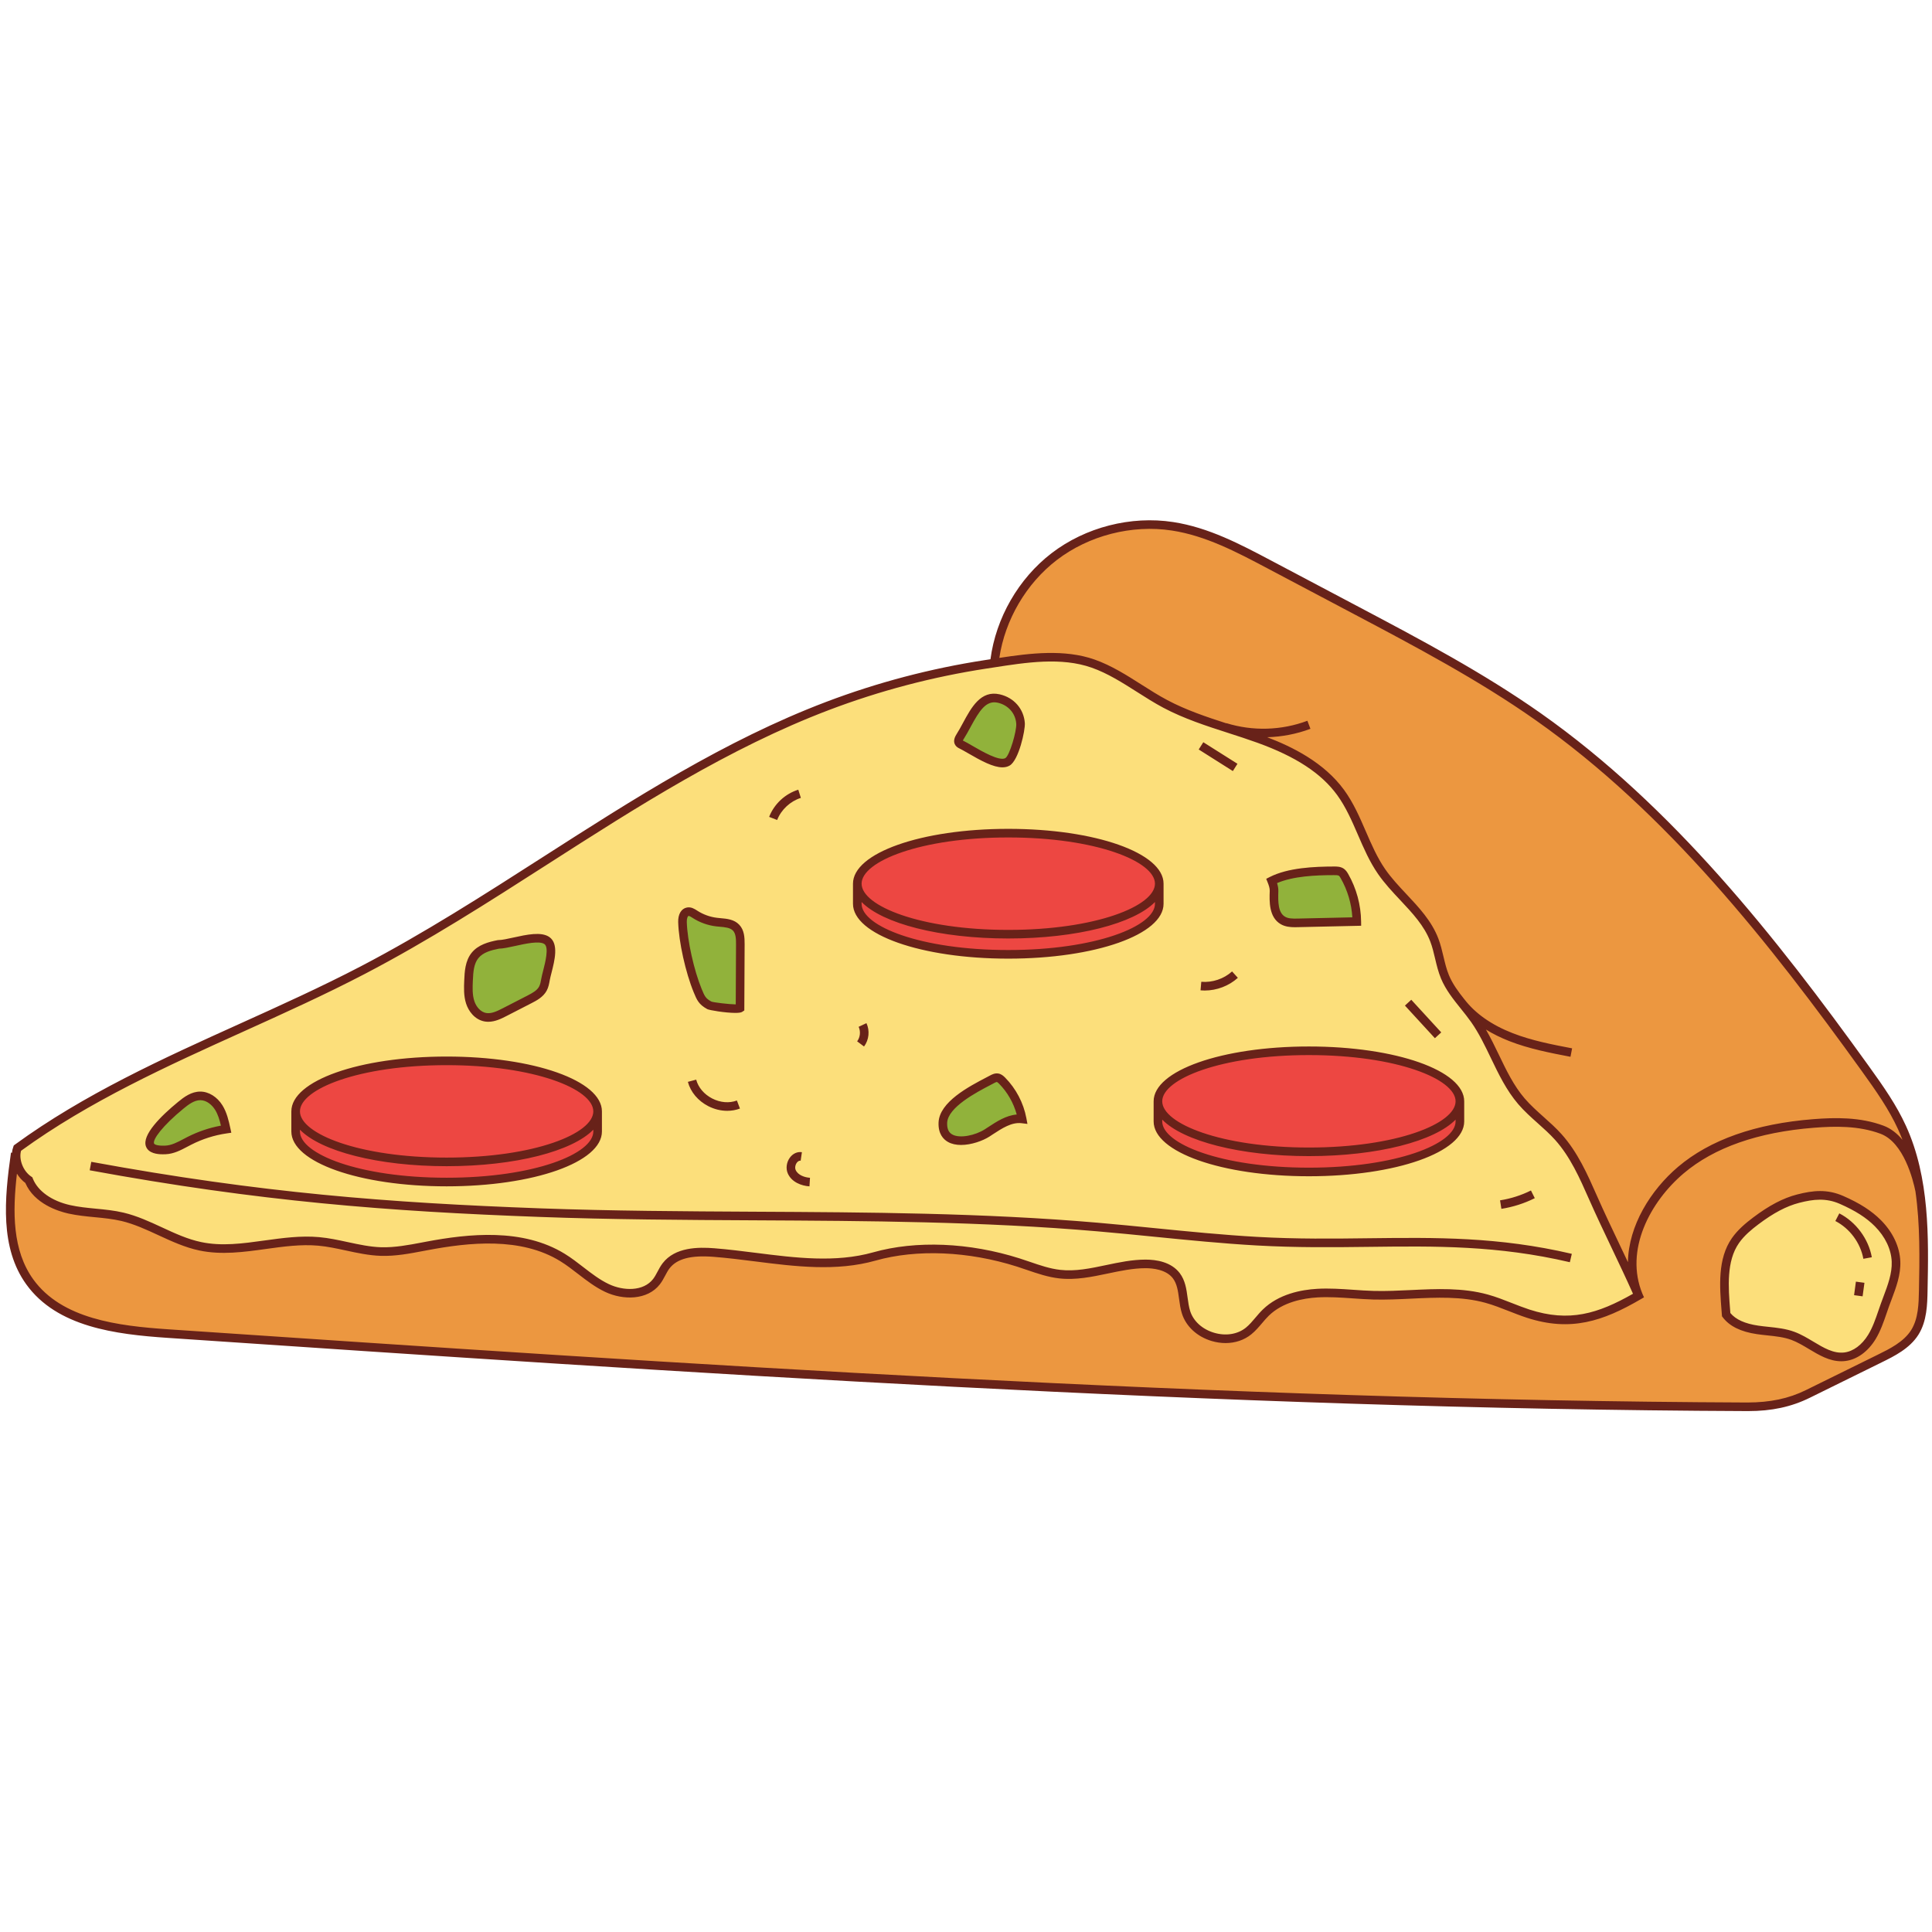 <svg xmlns="http://www.w3.org/2000/svg" xmlns:xlink="http://www.w3.org/1999/xlink" width="800" zoomAndPan="magnify" viewBox="0 0 600 600" height="800" preserveAspectRatio="xMidYMid meet" version="1.0"><defs><clipPath id="id1"><path d="M 1.84 161.574 L 598.758 161.574 L 598.758 438.203 L 1.84 438.203 Z M 1.84 161.574 " clip-rule="nonzero"/></clipPath></defs><path fill="#ec9740" d="M 597.285 400.797 C 597.195 405.266 597.039 409.988 594.664 413.773 C 592.23 417.66 587.902 419.867 583.789 421.895 C 576.34 425.562 568.895 429.234 561.441 432.898 C 555.43 435.863 549.367 436.918 542.66 436.891 C 378.961 436.23 215.5 425.191 52.168 414.16 C 36.383 413.09 18.477 410.906 9.238 398.078 C 1.199 386.918 2.789 371.762 4.734 358.152 L 308.789 205.906 C 310.195 193 317.074 180.777 327.379 172.867 C 337.684 164.961 351.285 161.473 364.133 163.441 C 374.789 165.07 384.539 170.191 394.066 175.227 C 403.145 180.027 412.223 184.828 421.301 189.629 C 440.582 199.828 459.926 210.062 477.762 222.621 C 518.59 251.383 550.086 291.285 579.246 331.805 C 583.465 337.668 587.676 343.605 590.68 350.172 C 597.828 365.793 597.625 383.629 597.285 400.797 " fill-opacity="1" fill-rule="nonzero"/><path fill="#fcdf7b" d="M 558.414 372.262 C 553.582 373.508 549.23 376.18 545.25 379.184 C 542.91 380.949 540.641 382.871 538.957 385.273 C 534.492 391.656 535.484 400.523 536.078 408.289 C 538.32 411.242 542.172 412.477 545.848 413.012 C 549.52 413.547 553.32 413.578 556.805 414.863 C 562.316 416.906 567.055 422.039 572.898 421.348 C 576.465 420.93 579.441 418.289 581.316 415.223 C 583.188 412.16 584.172 408.652 585.387 405.273 C 586.969 400.867 589.016 396.438 588.824 391.762 C 588.645 387.281 586.359 383.059 583.191 379.875 C 580.023 376.691 576.031 374.449 571.914 372.648 C 567.344 370.648 563.25 371.008 558.414 372.262 Z M 508.852 402.344 C 496.996 409.246 487.617 412.199 474.574 407.961 C 470.23 406.551 466.094 404.535 461.691 403.312 C 450.355 400.18 438.312 402.562 426.555 402.242 C 420.73 402.086 414.922 401.254 409.105 401.59 C 403.289 401.922 397.289 403.574 393.113 407.633 C 391.238 409.453 389.793 411.699 387.766 413.348 C 381.605 418.359 370.766 415.141 368.348 407.574 C 367.141 403.797 367.715 399.34 365.312 396.184 C 363.168 393.363 359.281 392.512 355.742 392.516 C 346.762 392.523 338.008 396.699 329.086 395.688 C 324.656 395.188 320.48 393.426 316.234 392.074 C 302.191 387.617 285.73 386.203 271.555 390.203 C 255.453 394.75 238.395 390.301 221.723 388.988 C 216.367 388.562 210.121 388.852 206.855 393.113 C 205.688 394.637 205.051 396.52 203.879 398.035 C 200.453 402.449 193.559 402.395 188.508 400.004 C 183.461 397.609 179.469 393.473 174.719 390.539 C 162.453 382.969 146.805 384.254 132.641 386.922 C 127.914 387.812 123.168 388.832 118.359 388.684 C 111.816 388.484 105.516 386.121 98.992 385.531 C 86.715 384.418 74.258 389.582 62.191 387.043 C 53.758 385.27 46.449 379.891 38.062 377.898 C 32.633 376.605 26.934 376.785 21.48 375.562 C 16.246 374.391 10.906 371.438 8.957 366.504 C 5.895 364.453 4.137 359.965 5.402 356.559 C 37.941 332.801 76.973 319.898 112.703 301.262 C 161.832 275.637 205.188 238.906 257 219.246 C 272.855 213.227 289.344 208.887 306.105 206.32 C 317.012 204.648 329.07 202.426 339.48 206.094 C 347.582 208.941 354.348 214.598 361.93 218.621 C 371.035 223.461 381.191 225.887 390.891 229.387 C 400.59 232.887 410.27 237.797 416.348 246.121 C 421.785 253.574 423.805 263.051 429.047 270.645 C 434.152 278.039 442.207 283.504 445.426 291.898 C 446.852 295.621 447.215 299.703 448.754 303.391 C 450.84 308.379 454.891 312.246 457.996 316.676 C 463.594 324.668 466.148 334.609 472.5 342.02 C 475.965 346.055 480.406 349.152 483.957 353.117 C 488.777 358.488 491.766 365.207 494.676 371.809 C 499.148 381.945 504.383 392.215 508.852 402.344 " fill-opacity="1" fill-rule="nonzero"/><path fill="#91b23b" d="M 51.402 357.117 C 54.066 357.004 56.434 355.496 58.812 354.285 C 62.391 352.469 66.258 351.242 70.227 350.664 C 69.719 348.348 69.191 345.988 67.941 343.973 C 66.699 341.957 64.562 340.332 62.191 340.336 C 59.906 340.336 57.91 341.793 56.148 343.242 C 53.48 345.434 39.043 357.668 51.402 357.117 Z M 154.812 293.285 C 152.121 293.797 149.258 294.586 147.535 296.711 C 145.816 298.824 145.625 301.742 145.512 304.457 C 145.41 306.75 145.32 309.102 146.027 311.285 C 146.742 313.473 148.434 315.484 150.695 315.902 C 152.777 316.289 154.836 315.293 156.723 314.328 C 159.281 313.012 161.84 311.695 164.402 310.383 C 166.016 309.555 167.723 308.637 168.59 307.047 C 169.066 306.176 169.242 305.18 169.41 304.207 C 169.949 301.109 172.66 294.07 169.848 292.102 C 166.77 289.945 158.312 293.285 154.812 293.285 Z M 394.934 273.555 C 395.316 274.508 395.699 275.641 395.66 276.688 C 395.543 280.051 395.504 284.164 398.418 285.855 C 399.789 286.652 401.461 286.637 403.043 286.602 C 409.152 286.465 415.258 286.332 421.367 286.191 C 421.309 281.27 419.977 276.367 417.535 272.086 C 417.277 271.637 416.992 271.18 416.562 270.883 C 415.969 270.473 415.199 270.441 414.477 270.441 C 408.332 270.434 400.453 270.746 394.934 273.555 Z M 298.191 228.73 C 297.805 229.328 297.418 230.121 297.82 230.707 C 298 230.969 298.301 231.121 298.586 231.258 C 301.668 232.734 309.656 238.445 312.887 236.602 C 314.938 235.426 317.113 226.996 316.938 224.633 C 316.656 220.863 314.023 217.812 310.176 216.934 C 303.941 215.512 301.473 223.609 298.191 228.73 Z M 292.812 348.68 C 292.52 356.598 302.379 354.527 306.562 351.84 C 309.918 349.68 313.473 347 317.434 347.496 C 316.598 343.027 314.402 338.828 311.207 335.602 C 310.801 335.195 310.344 334.781 309.773 334.699 C 309.199 334.621 308.645 334.891 308.137 335.168 C 303.652 337.543 293.039 342.602 292.812 348.68 Z M 211.949 286.344 C 211.914 285.039 212.289 283.387 213.578 283.148 C 214.398 282.992 215.172 283.523 215.871 283.973 C 217.879 285.258 220.18 286.082 222.547 286.363 C 224.676 286.613 227.117 286.535 228.594 288.09 C 229.863 289.414 229.926 291.445 229.918 293.281 C 229.887 299.867 229.852 306.453 229.82 313.039 C 229.816 313.672 221.18 312.703 220.293 312.223 C 218.051 310.992 217.629 309.961 216.684 307.676 C 214.328 301.988 212.121 292.504 211.949 286.344 " fill-opacity="1" fill-rule="nonzero"/><path fill="#ed4742" d="M 406.492 326.332 C 380.598 326.332 359.609 333.355 359.609 342.02 L 359.609 348.273 C 359.609 356.938 380.598 363.961 406.492 363.961 C 432.395 363.961 453.387 356.938 453.387 348.273 L 453.387 342.02 C 453.387 333.355 432.395 326.332 406.492 326.332 Z M 313.133 259.711 C 287.234 259.711 266.242 266.734 266.242 275.402 L 266.242 281.66 C 266.242 290.32 287.234 297.348 313.133 297.348 C 339.027 297.348 360.02 290.32 360.02 281.66 L 360.02 275.402 C 360.02 266.734 339.027 259.711 313.133 259.711 Z M 185.598 345.148 L 185.598 351.398 C 185.598 360.066 164.602 367.09 138.707 367.09 C 112.809 367.09 91.816 360.066 91.816 351.398 L 91.816 345.148 C 91.816 336.48 112.809 329.457 138.707 329.457 C 164.602 329.457 185.598 336.48 185.598 345.148 " fill-opacity="1" fill-rule="nonzero"/><g clip-path="url(#id1)"><path fill="#682219" d="M 466.27 375.418 L 465.855 372.777 C 469.195 372.25 472.426 371.223 475.449 369.715 L 476.641 372.102 C 473.371 373.734 469.883 374.844 466.27 375.418 Z M 445.617 322.422 L 436.316 312.289 L 438.285 310.484 L 447.59 320.621 Z M 247.48 361.062 C 246.977 361.727 246.812 362.68 247.098 363.34 C 247.812 364.973 249.941 365.672 251.551 365.77 L 251.387 368.434 C 248.914 368.277 245.84 367.141 244.648 364.402 C 243.977 362.863 244.262 360.867 245.359 359.438 C 246.301 358.207 247.645 357.617 249.039 357.82 L 248.652 360.469 C 248.09 360.379 247.68 360.809 247.48 361.062 Z M 382.875 239.461 L 372.27 232.758 L 373.699 230.504 L 384.305 237.199 Z M 382.633 301.691 L 384.426 303.672 C 381.648 306.188 377.871 307.617 374.109 307.617 C 373.688 307.617 373.262 307.598 372.84 307.559 L 373.07 304.902 C 376.5 305.199 380.074 304 382.633 301.691 Z M 241.352 254.656 L 238.863 253.688 C 240.43 249.684 243.809 246.531 247.914 245.246 L 248.715 247.793 C 245.43 248.82 242.605 251.453 241.352 254.656 Z M 266.195 323.398 C 267.145 322.129 267.332 320.316 266.66 318.883 L 269.082 317.75 C 270.176 320.09 269.883 322.93 268.336 325 Z M 228.852 341.77 L 229.797 344.273 C 228.543 344.742 227.203 344.977 225.844 344.977 C 223.871 344.977 221.844 344.488 219.961 343.523 C 216.781 341.891 214.469 339.141 213.625 335.98 L 216.207 335.293 C 216.855 337.723 218.668 339.855 221.184 341.148 C 223.695 342.438 226.492 342.664 228.852 341.77 Z M 56.996 344.277 C 58.531 343.02 60.324 341.672 62.199 341.668 C 62.199 341.668 62.203 341.668 62.203 341.668 C 64.223 341.668 65.906 343.219 66.809 344.676 C 67.711 346.133 68.207 347.844 68.613 349.578 C 64.992 350.242 61.5 351.426 58.207 353.098 C 57.812 353.301 57.422 353.504 57.027 353.715 C 55.094 354.734 53.273 355.703 51.34 355.785 C 48.824 355.898 47.957 355.418 47.84 355.121 C 47.367 353.895 50.418 349.676 56.996 344.277 Z M 50.535 358.477 C 50.906 358.477 51.227 358.465 51.461 358.457 C 53.996 358.344 56.172 357.188 58.281 356.07 C 58.656 355.871 59.039 355.668 59.418 355.48 C 62.879 353.719 66.582 352.539 70.426 351.984 L 71.84 351.777 L 71.535 350.379 C 71.035 348.094 70.465 345.496 69.082 343.27 C 67.449 340.637 64.809 339 62.203 339 C 62.199 339 62.191 339 62.188 339 C 59.438 339.004 57.188 340.656 55.301 342.215 C 50 346.562 43.969 352.504 45.344 356.074 C 46.16 358.199 48.875 358.477 50.535 358.477 Z M 146.848 304.516 C 146.965 301.719 147.18 299.266 148.57 297.551 C 150 295.789 152.473 295.098 154.949 294.617 C 156.277 294.594 158.023 294.211 160.027 293.77 C 163.199 293.07 167.535 292.109 169.078 293.191 C 170.527 294.207 169.336 298.891 168.691 301.414 C 168.434 302.406 168.215 303.262 168.094 303.98 C 167.945 304.836 167.793 305.719 167.414 306.406 C 166.766 307.598 165.391 308.375 163.789 309.195 L 156.109 313.141 C 154.227 314.109 152.531 314.883 150.938 314.59 C 149.371 314.301 147.945 312.836 147.301 310.871 C 146.656 308.898 146.754 306.668 146.848 304.516 Z M 150.453 317.215 C 150.848 317.289 151.25 317.324 151.641 317.324 C 153.812 317.324 155.812 316.297 157.332 315.516 L 165.012 311.57 C 166.555 310.777 168.668 309.695 169.766 307.68 C 170.348 306.609 170.547 305.457 170.73 304.434 C 170.836 303.82 171.051 302.973 171.281 302.074 C 172.25 298.277 173.578 293.078 170.613 291.008 C 168.109 289.25 163.512 290.266 159.453 291.16 C 157.613 291.566 155.867 291.949 154.812 291.949 L 154.566 291.973 C 151.695 292.516 148.496 293.406 146.492 295.871 C 144.434 298.406 144.285 301.867 144.176 304.398 C 144.078 306.68 143.965 309.262 144.758 311.699 C 145.504 313.992 147.395 316.648 150.453 317.215 Z M 414.234 271.781 C 414.852 271.781 415.496 271.766 415.809 271.98 C 416.004 272.117 416.195 272.438 416.371 272.75 C 418.492 276.461 419.73 280.633 419.98 284.887 L 403.016 285.27 C 401.41 285.301 400.09 285.289 399.09 284.699 C 396.945 283.457 396.879 280.223 397 276.734 C 397.027 275.883 396.844 275.027 396.602 274.25 C 401.672 272.086 408.598 271.781 414.234 271.781 Z M 394.328 276.641 C 394.211 279.914 394.039 284.859 397.746 287.012 C 399.148 287.824 400.723 287.953 402.113 287.953 C 402.445 287.953 402.77 287.941 403.074 287.938 L 422.719 287.5 L 422.703 286.176 C 422.645 281.016 421.258 275.914 418.699 271.426 C 418.375 270.867 417.98 270.238 417.324 269.781 C 416.348 269.109 415.176 269.109 414.477 269.105 C 408.137 269.117 400.031 269.461 394.324 272.367 L 393.234 272.922 L 393.691 274.059 C 394 274.824 394.355 275.824 394.328 276.641 Z M 299.32 229.449 C 300.047 228.312 300.738 227.027 301.41 225.789 C 304.164 220.688 306.238 217.406 309.879 218.234 C 313.117 218.977 315.367 221.523 315.605 224.727 C 315.773 227.016 313.523 234.695 312.223 235.441 C 310.379 236.488 304.906 233.309 301.957 231.602 C 300.859 230.961 299.906 230.41 299.168 230.055 C 299.133 230.039 299.078 230.008 299.031 229.992 C 299.066 229.879 299.152 229.707 299.32 229.449 Z M 298.008 232.465 C 298.652 232.773 299.562 233.297 300.617 233.906 C 304.746 236.309 308.473 238.305 311.309 238.305 C 312.133 238.305 312.891 238.137 313.551 237.754 C 316.367 236.145 318.438 226.797 318.27 224.531 C 317.945 220.137 314.887 216.641 310.473 215.633 C 304.578 214.285 301.645 219.727 299.055 224.523 C 298.379 225.777 297.738 226.957 297.066 228.008 L 297.066 228.012 C 296.195 229.367 296.078 230.527 296.719 231.461 C 297.105 232.027 297.672 232.301 298.008 232.465 Z M 306.871 350.047 L 305.84 350.719 C 302.969 352.562 298.102 353.672 295.711 352.312 C 294.594 351.68 294.082 350.504 294.148 348.727 C 294.324 343.883 303.32 339.188 307.645 336.934 L 308.762 336.344 L 308.762 336.34 C 308.957 336.238 309.414 336 309.59 336.023 C 309.703 336.039 309.934 336.215 310.254 336.539 C 312.867 339.176 314.781 342.539 315.754 346.125 C 312.461 346.383 309.52 348.312 306.871 350.047 Z M 309.961 333.379 C 308.93 333.238 308.039 333.703 307.508 333.984 L 306.406 334.566 C 300.91 337.43 291.715 342.23 291.477 348.629 C 291.344 352.148 292.984 353.836 294.391 354.637 C 295.559 355.301 296.977 355.578 298.461 355.578 C 301.688 355.578 305.23 354.281 307.289 352.965 L 308.332 352.277 C 311.219 350.395 314.199 348.441 317.27 348.82 L 319.082 349.043 L 318.746 347.25 C 317.867 342.539 315.523 338.07 312.152 334.66 C 311.57 334.07 310.902 333.508 309.961 333.379 Z M 213.824 284.457 C 214.078 284.41 214.637 284.77 215.047 285.031 L 215.152 285.098 C 217.32 286.492 219.828 287.387 222.391 287.691 C 222.77 287.734 223.156 287.77 223.543 287.801 C 225.188 287.953 226.746 288.086 227.629 289.008 C 228.523 289.949 228.59 291.562 228.578 293.367 L 228.492 311.922 C 226.426 311.898 221.699 311.336 220.938 311.051 C 219.113 310.059 218.844 309.395 217.918 307.164 C 215.523 301.379 213.445 292.023 213.289 286.309 C 213.262 285.309 213.551 284.508 213.824 284.457 Z M 219.652 313.391 C 220.285 313.738 225.316 314.566 228.355 314.566 C 229.316 314.566 230.082 314.48 230.441 314.273 L 231.152 313.805 L 231.25 293.285 C 231.266 291.102 231.145 288.824 229.562 287.168 C 227.988 285.516 225.754 285.32 223.781 285.145 C 223.418 285.109 223.055 285.078 222.703 285.035 C 220.539 284.785 218.426 284.023 216.594 282.852 L 216.496 282.785 C 215.715 282.277 214.633 281.586 213.332 281.836 C 211.586 282.16 210.547 283.902 210.617 286.383 C 210.785 292.469 212.906 302.047 215.461 308.223 C 216.422 310.547 217.004 311.949 219.652 313.391 Z M 406.492 327.664 C 433.746 327.664 452.047 335.086 452.047 342.02 C 452.047 348.949 433.746 356.375 406.492 356.375 C 379.246 356.375 360.941 348.949 360.941 342.02 C 360.941 335.086 379.246 327.664 406.492 327.664 Z M 452.047 348.273 C 452.047 355.203 433.746 362.629 406.492 362.629 C 379.246 362.629 360.941 355.203 360.941 348.273 L 360.941 347.711 C 367.441 354.375 385.137 359.043 406.492 359.043 C 427.855 359.043 445.551 354.375 452.047 347.711 Z M 358.27 342.02 L 358.27 348.273 C 358.27 357.82 379.457 365.297 406.492 365.297 C 433.539 365.297 454.723 357.82 454.723 348.273 L 454.723 342.02 C 454.723 332.469 433.539 324.996 406.492 324.996 C 379.457 324.996 358.27 332.469 358.27 342.02 Z M 93.152 350.84 C 99.648 357.504 117.348 362.172 138.707 362.172 C 160.07 362.172 177.762 357.504 184.258 350.84 L 184.258 351.398 C 184.258 358.336 165.953 365.754 138.707 365.754 C 111.457 365.754 93.152 358.336 93.152 351.398 Z M 138.707 330.793 C 165.953 330.793 184.258 338.211 184.258 345.148 C 184.258 352.078 165.953 359.5 138.707 359.5 C 111.457 359.5 93.152 352.078 93.152 345.148 C 93.152 338.211 111.457 330.793 138.707 330.793 Z M 138.707 368.426 C 165.75 368.426 186.934 360.945 186.934 351.398 L 186.934 345.148 C 186.934 335.602 165.75 328.121 138.707 328.121 C 111.664 328.121 90.48 335.602 90.48 345.148 L 90.48 351.398 C 90.48 360.945 111.664 368.426 138.707 368.426 Z M 267.578 280.125 C 274.074 286.793 291.77 291.457 313.133 291.457 C 334.492 291.457 352.188 286.793 358.684 280.125 L 358.684 280.684 C 358.684 287.621 340.379 295.039 313.133 295.039 C 285.883 295.039 267.578 287.621 267.578 280.684 Z M 313.133 260.078 C 340.379 260.078 358.684 267.5 358.684 274.434 C 358.684 281.367 340.379 288.789 313.133 288.789 C 285.883 288.789 267.578 281.367 267.578 274.434 C 267.578 267.5 285.883 260.078 313.133 260.078 Z M 313.133 297.715 C 340.176 297.715 361.355 290.234 361.355 280.684 L 361.355 274.434 C 361.355 264.887 340.176 257.406 313.133 257.406 C 286.09 257.406 264.902 264.887 264.902 274.434 L 264.902 280.684 C 264.902 290.234 286.09 297.715 313.133 297.715 Z M 167.641 377.93 C 120.598 376.199 80.809 373.172 27.859 363.445 L 28.348 360.816 C 81.133 370.516 120.816 373.535 167.742 375.262 C 189.93 376.074 212.527 376.191 234.383 376.309 C 269.324 376.488 305.457 376.676 340.875 379.723 C 346.836 380.234 352.883 380.84 358.73 381.422 C 369.113 382.457 379.844 383.527 390.414 384.125 C 402.758 384.824 414.133 384.684 425.133 384.547 C 445.84 384.301 465.387 384.062 488.141 389.391 L 487.531 391.992 C 465.094 386.738 445.699 386.969 425.168 387.223 C 414.117 387.355 402.699 387.492 390.266 386.789 C 379.633 386.188 368.875 385.117 358.465 384.078 C 352.625 383.496 346.586 382.895 340.645 382.387 C 305.336 379.352 269.258 379.16 234.367 378.98 C 212.496 378.867 189.875 378.75 167.641 377.93 Z M 576.367 398.027 L 579.02 398.383 L 578.449 402.586 L 575.801 402.227 Z M 581.312 390.449 L 578.684 390.93 C 577.785 385.992 574.453 381.496 569.984 379.199 L 571.211 376.824 C 576.398 379.5 580.273 384.719 581.312 390.449 Z M 584.93 402.656 C 584.66 403.379 584.387 404.102 584.129 404.824 C 583.867 405.539 583.621 406.266 583.375 406.988 C 582.449 409.684 581.578 412.234 580.176 414.531 C 578.242 417.691 575.535 419.695 572.742 420.027 C 569.414 420.41 566.375 418.59 563.148 416.656 C 561.273 415.535 559.34 414.375 557.266 413.613 C 554.633 412.637 551.863 412.344 549.18 412.062 C 548.133 411.953 547.082 411.844 546.043 411.688 C 541.922 411.086 539.078 409.805 537.379 407.777 L 537.309 406.871 C 536.75 399.75 536.113 391.676 540.055 386.039 C 541.707 383.676 544.016 381.785 546.055 380.25 C 550.754 376.703 554.781 374.582 558.75 373.551 C 563.238 372.391 567.105 372 571.379 373.871 C 576.164 375.969 579.613 378.172 582.238 380.816 C 585.469 384.059 587.332 387.965 587.488 391.82 C 587.637 395.461 586.262 399.121 584.93 402.656 Z M 572.457 371.426 C 567.477 369.246 563.109 369.668 558.078 370.965 C 553.762 372.082 549.43 374.352 544.441 378.117 C 542.238 379.781 539.727 381.84 537.863 384.504 C 533.371 390.926 534.047 399.508 534.645 407.082 L 534.777 408.781 L 535.012 409.094 C 537.125 411.879 540.609 413.594 545.656 414.332 C 546.727 414.488 547.816 414.605 548.902 414.719 C 551.531 414.996 554.016 415.262 556.34 416.117 C 558.176 416.797 560.004 417.891 561.773 418.949 C 564.898 420.82 568.121 422.75 571.816 422.75 C 572.223 422.75 572.633 422.727 573.055 422.676 C 576.668 422.25 580.094 419.789 582.461 415.918 C 584.012 413.375 584.973 410.566 585.902 407.855 C 586.148 407.141 586.391 406.43 586.641 405.727 C 586.898 405.016 587.164 404.305 587.434 403.598 C 588.859 399.812 590.332 395.895 590.16 391.707 C 589.977 387.188 587.836 382.652 584.137 378.934 C 581.266 376.047 577.555 373.656 572.457 371.426 Z M 595.945 400.77 C 595.867 404.855 595.773 409.48 593.531 413.066 C 591.223 416.746 586.773 418.938 583.195 420.695 L 560.848 431.703 C 555.453 434.363 549.703 435.547 542.672 435.559 C 378.961 434.895 212.875 423.672 52.254 412.828 C 36.617 411.773 19.191 409.609 10.32 397.301 C 3.863 388.328 3.875 376.449 5.258 364.488 C 5.941 365.602 6.82 366.598 7.867 367.375 C 10.676 373.863 18.086 376.168 21.188 376.867 C 23.93 377.477 26.73 377.754 29.445 378.012 C 32.207 378.277 35.062 378.559 37.758 379.195 C 41.691 380.133 45.504 381.895 49.191 383.602 C 53.238 385.469 57.422 387.406 61.918 388.352 C 68.781 389.797 75.777 388.828 82.543 387.887 C 87.93 387.141 93.5 386.367 98.871 386.859 C 101.73 387.117 104.629 387.746 107.438 388.352 C 110.965 389.117 114.605 389.902 118.32 390.016 C 122.809 390.156 127.246 389.309 131.535 388.492 L 132.887 388.238 C 145.57 385.848 161.707 384.078 174.012 391.676 C 175.91 392.844 177.738 394.258 179.508 395.625 C 182.129 397.645 184.836 399.742 187.938 401.207 C 193.449 403.82 201.062 403.848 204.93 398.852 C 205.598 397.996 206.086 397.074 206.562 396.184 C 206.996 395.363 207.406 394.59 207.914 393.922 C 210.23 390.906 214.586 389.766 221.617 390.32 C 225.883 390.652 230.27 391.207 234.508 391.742 C 246.898 393.312 259.707 394.934 271.918 391.488 C 284.715 387.875 300.719 388.555 315.828 393.352 C 316.863 393.676 317.891 394.031 318.918 394.387 C 322.129 395.484 325.449 396.621 328.938 397.016 C 334.09 397.598 339.168 396.527 344.09 395.492 C 347.91 394.688 351.871 393.855 355.742 393.848 C 355.746 393.848 355.75 393.848 355.758 393.848 C 358.035 393.848 362.168 394.258 364.25 396.992 C 365.539 398.691 365.848 400.957 366.168 403.352 C 366.375 404.879 366.59 406.461 367.074 407.984 C 368.348 411.953 371.785 415.121 376.27 416.457 C 377.723 416.887 379.18 417.102 380.602 417.102 C 383.594 417.102 386.418 416.168 388.609 414.379 C 389.883 413.348 390.922 412.121 391.93 410.938 C 392.641 410.102 393.305 409.309 394.047 408.59 C 398.383 404.375 404.672 403.184 409.18 402.922 C 412.789 402.711 416.492 402.973 420.078 403.219 C 422.188 403.363 424.359 403.52 426.52 403.578 C 430.43 403.68 434.422 403.492 438.281 403.305 C 445.977 402.938 453.934 402.559 461.336 404.605 C 463.766 405.277 466.191 406.234 468.535 407.152 C 470.359 407.867 472.25 408.609 474.16 409.234 C 487.797 413.668 497.805 410.324 509.523 403.5 L 510.559 402.898 L 510.086 401.836 C 504.457 388.25 512.445 373.254 522.855 364.418 C 532.336 356.375 545.965 351.598 563.359 350.23 C 569.75 349.727 577.215 349.555 584.016 352.102 C 591.246 354.805 594.137 366.449 594.859 370.008 C 596.336 380.336 596.141 390.953 595.945 400.77 Z M 6.539 357.383 C 27.699 342.008 52.059 330.996 75.625 320.348 C 88.098 314.707 101.004 308.875 113.324 302.445 C 132.883 292.246 151.801 280.113 170.102 268.375 C 197.762 250.637 226.363 232.301 257.473 220.492 C 273.223 214.512 289.652 210.191 306.309 207.637 L 308.344 207.328 C 318.785 205.699 329.586 204.023 339.039 207.352 C 343.996 209.098 348.578 212.012 353.016 214.828 C 355.688 216.531 358.445 218.285 361.301 219.805 C 367.719 223.211 374.703 225.457 381.457 227.633 C 384.418 228.59 387.48 229.578 390.438 230.645 C 402.441 234.977 410.332 240.141 415.266 246.906 C 417.98 250.629 419.879 255.012 421.715 259.254 C 423.492 263.363 425.328 267.617 427.945 271.398 C 429.969 274.336 432.449 276.977 434.848 279.531 C 438.676 283.609 442.289 287.461 444.176 292.371 C 444.824 294.062 445.238 295.816 445.68 297.676 C 446.164 299.738 446.676 301.867 447.523 303.902 C 448.996 307.43 451.383 310.398 453.691 313.27 C 454.777 314.621 455.902 316.023 456.902 317.445 C 459.312 320.887 461.199 324.816 463.023 328.617 C 465.387 333.535 467.832 338.621 471.484 342.883 C 473.355 345.07 475.504 346.984 477.578 348.84 C 479.418 350.48 481.312 352.176 482.961 354.008 C 487.684 359.273 490.617 365.922 493.453 372.348 C 495.695 377.43 498.168 382.629 500.555 387.648 C 502.766 392.297 505.047 397.09 507.141 401.789 C 496.25 407.988 487.344 410.707 474.984 406.695 C 473.152 406.094 471.301 405.371 469.516 404.668 C 467.109 403.719 464.613 402.742 462.051 402.031 C 454.234 399.871 446.059 400.262 438.152 400.641 C 434.344 400.82 430.406 401.012 426.59 400.906 C 424.492 400.852 422.344 400.699 420.266 400.555 C 416.602 400.301 412.805 400.039 409.031 400.258 C 404.062 400.543 397.105 401.883 392.184 406.676 C 391.352 407.48 390.605 408.363 389.887 409.211 C 388.918 410.355 388.004 411.438 386.926 412.312 C 384.371 414.387 380.676 414.98 377.035 413.895 C 373.395 412.816 370.621 410.301 369.621 407.172 C 369.211 405.875 369.02 404.473 368.816 402.992 C 368.465 400.359 368.094 397.641 366.375 395.375 C 363.734 391.91 359.145 391.18 355.758 391.18 C 355.75 391.18 355.742 391.18 355.738 391.18 C 351.59 391.184 347.496 392.047 343.539 392.879 C 338.613 393.914 333.961 394.902 329.234 394.363 C 326.039 394 323.004 392.961 319.785 391.855 C 318.738 391.496 317.688 391.137 316.633 390.805 C 301.043 385.855 284.48 385.168 271.188 388.922 C 259.504 392.219 246.969 390.629 234.844 389.094 C 230.574 388.555 226.16 388 221.828 387.656 C 216.781 387.258 209.629 387.305 205.793 392.305 C 205.145 393.145 204.664 394.055 204.199 394.93 C 203.762 395.758 203.34 396.547 202.82 397.215 C 199.812 401.098 193.633 400.949 189.082 398.797 C 186.246 397.449 183.77 395.539 181.145 393.516 C 179.32 392.102 177.438 390.645 175.418 389.402 C 162.332 381.324 145.547 383.133 132.391 385.609 L 131.035 385.867 C 126.883 386.656 122.594 387.457 118.402 387.348 C 114.934 387.238 111.566 386.512 108 385.746 C 105.121 385.121 102.137 384.473 99.113 384.203 C 93.438 383.688 87.711 384.477 82.176 385.242 C 75.336 386.191 68.879 387.086 62.469 385.738 C 58.27 384.855 54.406 383.07 50.316 381.176 C 46.512 379.414 42.57 377.594 38.375 376.598 C 35.5 375.918 32.551 375.629 29.703 375.359 C 27.074 375.102 24.348 374.836 21.773 374.258 C 16.059 372.977 11.734 369.895 10.195 366.016 L 10.047 365.629 L 9.703 365.395 C 7.188 363.715 5.781 360.062 6.539 357.383 Z M 328.195 173.926 C 338.152 166.289 351.516 162.859 363.926 164.758 C 374.477 166.375 384.117 171.477 393.441 176.41 L 420.676 190.809 C 439.609 200.824 459.195 211.18 476.988 223.711 C 517.652 252.355 549.648 292.969 578.16 332.582 C 582.832 339.074 586.633 344.535 589.469 350.727 C 589.957 351.805 590.406 352.891 590.832 353.988 C 589.23 352.066 587.301 350.477 584.953 349.598 C 577.66 346.867 569.84 347.039 563.148 347.566 C 545.184 348.98 531.047 353.965 521.121 362.387 C 512.672 369.559 505.746 380.598 505.57 391.98 C 504.703 390.141 503.832 388.312 502.973 386.504 C 500.59 381.496 498.125 376.32 495.902 371.273 L 495.902 371.27 C 492.98 364.656 489.961 357.809 484.953 352.227 C 483.207 350.281 481.254 348.539 479.359 346.848 C 477.352 345.051 475.27 343.191 473.516 341.148 C 470.09 337.152 467.828 332.441 465.434 327.457 C 464.199 324.891 462.922 322.273 461.48 319.746 C 463.688 321.105 466.129 322.312 468.812 323.355 C 474.938 325.738 481.441 326.988 487.727 328.195 L 488.23 325.57 C 482.059 324.391 475.68 323.164 469.781 320.863 C 463.227 318.309 458.176 314.766 454.766 310.324 L 454.762 310.328 C 452.852 307.93 451.117 305.578 449.988 302.875 C 449.227 301.043 448.77 299.109 448.281 297.062 C 447.84 295.199 447.383 293.273 446.668 291.418 C 444.598 286.02 440.637 281.793 436.797 277.703 C 434.469 275.223 432.059 272.656 430.148 269.883 C 427.684 266.312 425.898 262.184 424.168 258.191 C 422.273 253.82 420.316 249.297 417.426 245.332 C 411.129 236.703 401.219 231.891 393.543 228.953 C 398.113 228.82 402.66 227.957 406.969 226.34 L 406.023 223.84 C 397.992 226.859 389.055 227.121 380.855 224.574 L 380.836 224.629 C 374.645 222.629 368.316 220.504 362.555 217.441 C 359.793 215.98 357.082 214.254 354.449 212.582 C 349.891 209.68 345.172 206.68 339.93 204.828 C 330.625 201.555 320 202.84 310.352 204.312 C 312.125 192.473 318.699 181.215 328.195 173.926 Z M 591.898 349.621 C 588.965 343.207 585.09 337.637 580.332 331.027 C 551.68 291.215 519.516 250.402 478.531 221.531 C 460.594 208.902 440.938 198.504 421.926 188.449 L 394.691 174.047 C 385.172 169.012 375.324 163.805 364.336 162.125 C 351.203 160.109 337.094 163.73 326.562 171.812 C 316.312 179.68 309.285 191.922 307.598 204.738 L 305.902 204.996 C 289.062 207.578 272.449 211.953 256.527 217.992 C 225.152 229.902 196.43 248.32 168.656 266.129 C 150.406 277.836 131.535 289.938 112.082 300.082 C 99.832 306.469 86.961 312.289 74.52 317.91 C 50.703 328.68 26.078 339.809 4.613 355.48 L 4.289 355.715 L 4.152 356.094 C 3.922 356.703 3.785 357.348 3.715 358.008 L 3.41 357.965 C 1.344 372.457 0.008 387.547 8.152 398.859 C 17.699 412.113 35.832 414.395 52.078 415.488 C 212.738 426.348 378.863 437.566 542.656 438.227 C 542.746 438.227 542.828 438.227 542.914 438.227 C 550.234 438.227 556.316 436.914 562.035 434.098 L 584.379 423.09 C 588.258 421.18 593.086 418.805 595.797 414.484 C 598.438 410.273 598.539 405.031 598.621 400.82 C 598.945 384.414 599.309 365.812 591.898 349.621 " fill-opacity="1" fill-rule="nonzero"/></g></svg>